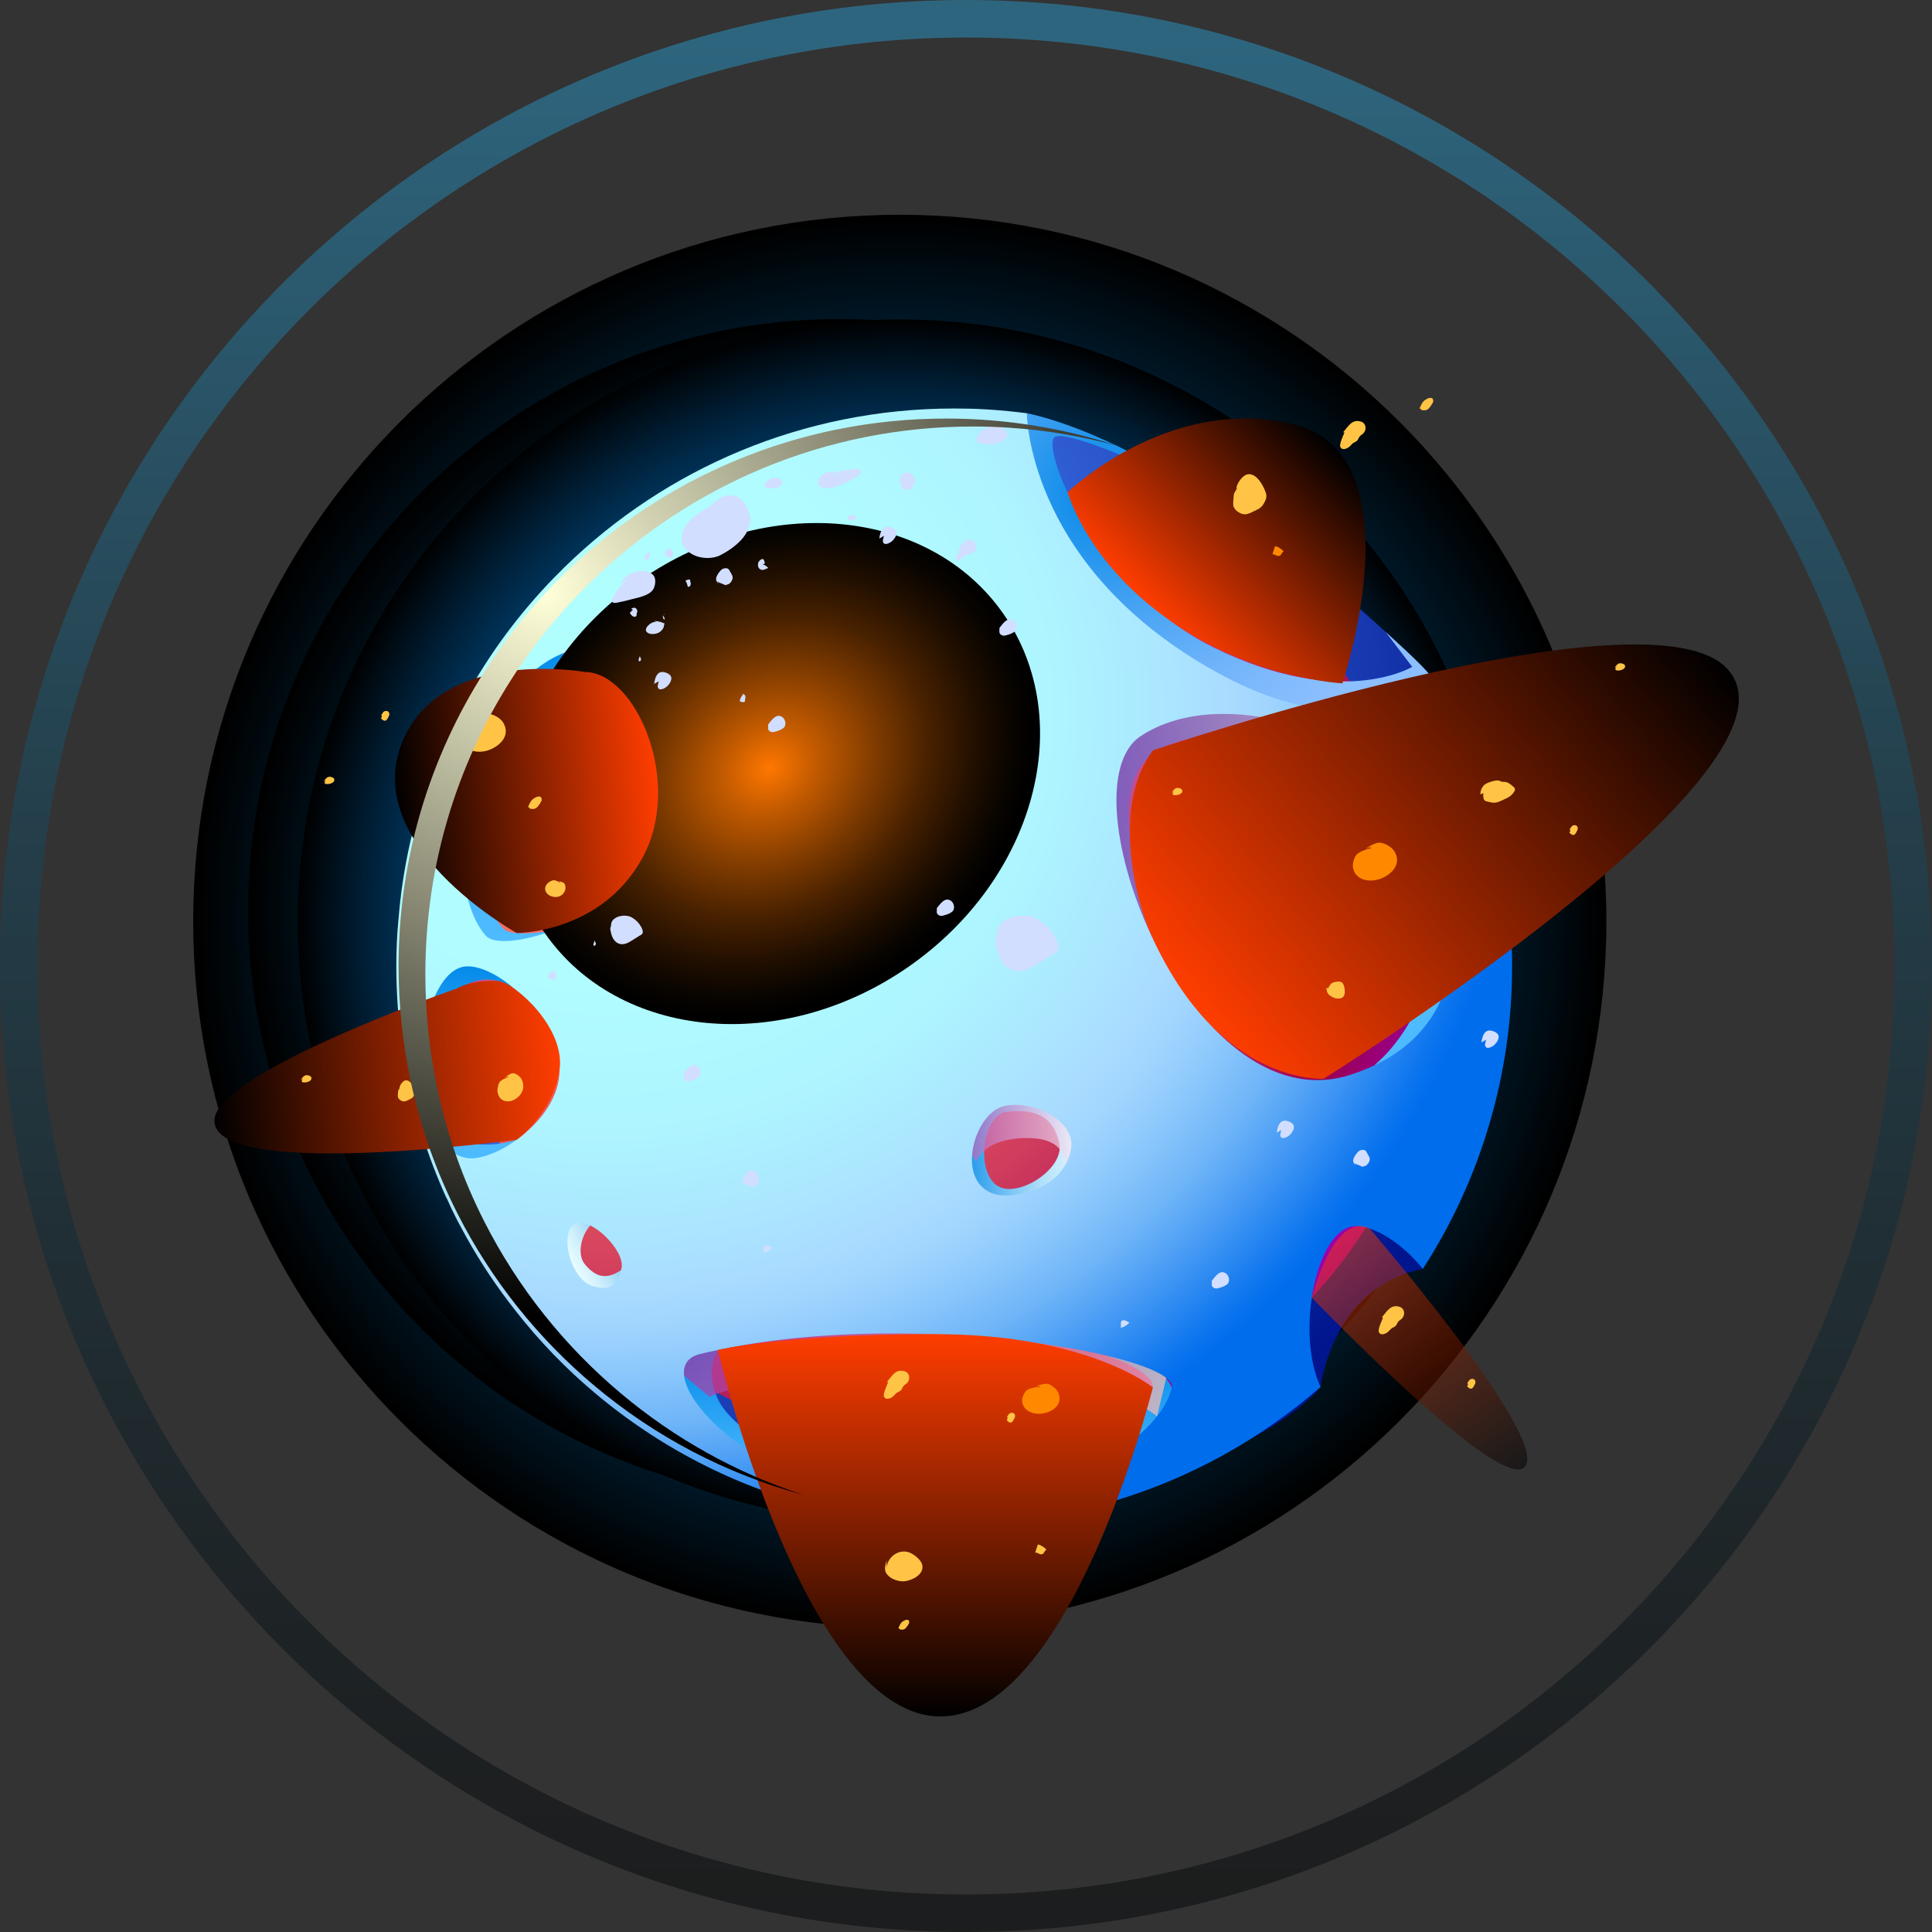 <svg width="1000" height="1000" viewBox="0 0 1000 1000" fill="none" xmlns="http://www.w3.org/2000/svg">
<rect x="0" y="0" width="1000" height="1000" fill="#333333" stroke="none"/>
<g clip-path="url(#clip0_548_25698)">
<g clip-path="url(#clip1_548_25698)">
<path style="mix-blend-mode:screen" d="M465.731 842.62C667.719 842.62 831.463 678.876 831.463 476.888C831.463 274.9 667.719 111.157 465.731 111.157C263.744 111.157 100 274.9 100 476.888C100 678.876 263.744 842.62 465.731 842.62Z" fill="url(#paint0_radial_548_25698)"/>
<path style="mix-blend-mode:screen" d="M434.538 777.375C603.61 777.375 740.669 640.315 740.669 471.243C740.669 302.172 603.61 165.112 434.538 165.112C265.466 165.112 128.406 302.172 128.406 471.243C128.406 640.315 265.466 777.375 434.538 777.375Z" fill="url(#paint1_radial_548_25698)"/>
<path style="mix-blend-mode:screen" d="M465.731 788.444C637.799 788.444 777.287 648.956 777.287 476.888C777.287 304.821 637.799 165.333 465.731 165.333C293.664 165.333 154.176 304.821 154.176 476.888C154.176 648.956 293.664 788.444 465.731 788.444Z" fill="url(#paint2_radial_548_25698)"/>
<path fill-rule="evenodd" clip-rule="evenodd" d="M740.78 350.322C740.78 350.322 651.029 251.697 531.513 213.88C531.513 213.88 317.186 251.176 266.333 337.327C215.481 423.47 186.625 576.398 266.333 670.318C346.042 764.237 435.209 794.428 545.235 775.97C655.261 757.503 683.509 717.878 683.509 717.878C683.509 717.878 689.462 666.062 736.469 656.77C736.469 656.77 801.738 468.054 740.788 350.33L740.78 350.322Z" fill="url(#paint3_radial_548_25698)"/>
<path fill-rule="evenodd" clip-rule="evenodd" d="M746.283 500.21C746.283 524.432 742.872 547.912 736.446 570.082C723.656 614.657 698.865 654.172 665.777 684.931C642.123 706.99 614.206 724.557 583.455 736.218C555.593 746.789 525.465 752.537 493.854 752.537C489.417 752.537 484.869 752.482 480.44 752.197H480.385C473.792 751.858 467.255 751.234 460.773 750.437C412.053 744.065 367.761 723.775 331.886 693.64C318.409 682.381 306.132 669.702 295.332 655.885C287.145 645.48 279.7 634.45 273.218 622.797C271.686 620.01 270.202 617.168 268.67 614.381C268.67 614.27 268.67 614.207 268.615 614.097C267.02 611.081 265.599 608.01 264.241 604.946H264.186C259.804 595.283 255.943 585.335 252.872 575.095C250.543 567.761 248.554 560.197 246.959 552.523C246.904 552.468 246.904 552.349 246.904 552.294C245.822 546.894 244.859 541.494 244.117 535.975C242.411 524.267 241.559 512.321 241.559 500.21C241.559 493.215 241.788 486.22 242.411 479.399C242.751 475.017 243.264 470.754 243.832 466.435C247.069 441.589 254.009 417.936 264.012 395.932C268.899 385.132 274.584 374.726 280.9 364.778C291.471 348.12 303.93 332.882 317.967 319.239C363.451 275.003 425.482 247.773 493.877 247.773C496.554 247.773 499.222 247.828 501.836 247.884C504.678 247.994 507.465 248.113 510.307 248.278C513.149 248.452 515.991 248.673 518.778 249.021C530.321 250.158 541.635 252.037 552.664 254.705C560.622 256.639 568.47 258.858 576.144 261.526C581.378 263.287 586.494 265.221 591.547 267.385C595.297 268.979 598.992 270.622 602.695 272.39C603.319 272.674 603.943 272.958 604.629 273.298C609.69 275.745 614.632 278.414 619.472 281.201C638.176 291.891 655.292 304.965 670.64 319.974C673.372 322.642 676.04 325.374 678.717 328.216C680.477 330.15 682.238 332.085 683.951 334.074C686.849 337.374 689.691 340.84 692.478 344.306C702.544 357.096 711.355 370.857 718.8 385.416C727.445 402.359 734.267 420.438 738.925 439.371C743.756 458.872 746.314 479.17 746.314 500.202L746.283 500.21Z" fill="url(#paint4_radial_548_25698)"/>
<path fill-rule="evenodd" clip-rule="evenodd" d="M720.372 419.996C695.139 378.966 618.375 369.539 593.687 392.766C571.66 413.491 591.714 476.091 614.57 515.858C614.57 515.858 545.235 413.633 590.995 372.578C636.755 331.532 730.335 384.018 749.497 416.317C768.658 448.616 761.963 510.024 749.497 531.814C737.03 553.605 711.585 551.165 711.585 551.165C711.585 551.165 771.982 503.889 720.372 419.996Z" fill="url(#paint5_radial_548_25698)"/>
<path style="mix-blend-mode:multiply" opacity="0.71" fill-rule="evenodd" clip-rule="evenodd" d="M253.717 422.389C253.717 422.389 291.945 376.013 320.13 382.471C348.316 388.937 334.286 439.118 334.286 439.118L362.637 357.531C362.637 357.531 310.759 336.427 293.634 346.162C293.634 346.162 266.309 383.987 253.717 422.389Z" fill="url(#paint6_linear_548_25698)"/>
<path fill-rule="evenodd" clip-rule="evenodd" d="M371.568 698.755C371.568 698.755 364.454 708.924 371.568 724.13C378.681 739.336 410.001 762.919 480.298 767.916C556.486 773.324 596.182 726.799 596.719 718.146C597.256 709.493 573.176 701.771 573.176 701.771C573.176 701.771 600.177 702.719 606.525 718.248C612.873 733.786 561.389 787.788 475.585 780.217C389.781 772.645 347.385 721.667 347.89 708.04C348.395 694.413 371.568 698.748 371.568 698.748V698.755Z" fill="url(#paint7_linear_548_25698)"/>
<path fill-rule="evenodd" clip-rule="evenodd" d="M320.13 350.701C320.13 350.701 308.019 342.554 293.634 346.162C274.315 351.001 250.227 393.603 247.709 426.668C245.522 455.272 255.872 478.23 261.928 481.602C267.983 484.965 286.134 481.602 286.134 481.602C286.134 481.602 269.404 493.713 245.474 485.304C221.544 476.896 233.063 406.235 245.474 375.95C257.885 345.664 296.579 326.148 306.337 328.169C316.096 330.19 320.13 350.709 320.13 350.709V350.701Z" fill="url(#paint8_linear_548_25698)"/>
<path fill-rule="evenodd" clip-rule="evenodd" d="M567.775 566.387C561.72 558.31 527.06 549.87 527.06 549.87L509.383 569.419C496.435 573.121 487.356 613.836 498.457 622.916C509.557 632.003 553.643 629.982 560.37 612.818C567.096 595.654 573.831 574.456 567.775 566.387ZM514.61 612.486C504.852 602.728 509.786 576.722 521.005 575.474C536.148 573.792 545.077 577.827 548.259 591.627C551.448 605.42 524.368 622.245 514.61 612.486Z" fill="url(#paint9_linear_548_25698)"/>
<path fill-rule="evenodd" clip-rule="evenodd" d="M301.127 675.631C307.009 678.955 327.891 674.439 327.891 674.439L330.465 657.259C335.944 651.298 326.888 623.342 318.038 620.808C309.188 618.273 286.947 631.979 289.252 644.58C291.566 657.18 295.237 672.299 301.119 675.631H301.127ZM313.175 631.876C321.551 635.208 327.788 652.822 322.38 656.762C315.077 662.083 309.069 662.091 302.737 654.385C296.413 646.68 304.798 628.545 313.175 631.876Z" fill="url(#paint10_linear_548_25698)"/>
<path style="mix-blend-mode:multiply" opacity="0.71" fill-rule="evenodd" clip-rule="evenodd" d="M734.764 449.595C734.764 449.595 691.602 409.543 642.052 411.091C592.495 412.638 585.966 467.233 605.032 497.51C624.099 527.78 548.527 473.943 548.527 473.943V357.53C548.527 357.53 640.165 348.514 688.87 370.526C737.575 392.529 734.772 449.603 734.772 449.603L734.764 449.595Z" fill="url(#paint11_linear_548_25698)"/>
<path style="mix-blend-mode:multiply" opacity="0.71" fill-rule="evenodd" clip-rule="evenodd" d="M584.591 277.056C577.652 286.775 587.489 321.458 587.489 321.458L509.367 284.335L518.747 249.028C530.289 250.165 541.603 252.044 552.632 254.713C560.59 256.647 568.438 258.866 576.112 261.534C581.347 263.295 586.463 265.229 591.515 267.392C595.266 268.987 598.96 270.629 602.663 272.398C603.287 272.682 603.911 272.966 604.598 273.306C609.658 275.753 614.601 278.422 619.44 281.209C607.045 276.432 589.021 270.858 584.591 277.056Z" fill="url(#paint12_linear_548_25698)"/>
<path style="mix-blend-mode:multiply" opacity="0.71" fill-rule="evenodd" clip-rule="evenodd" d="M244.63 539.812C244.63 539.812 253.733 528.743 269.863 533.378C285.992 538.012 289.585 554.157 289.585 554.157L302.714 507.221L248.854 495.481L239.017 504.805L244.63 539.804V539.812Z" fill="url(#paint13_linear_548_25698)"/>
<path style="mix-blend-mode:multiply" opacity="0.71" fill-rule="evenodd" clip-rule="evenodd" d="M505.294 601.157C505.294 601.157 508.941 589.093 531.505 589.053C554.077 589.014 550.754 603.967 550.754 603.967L566.102 575.111L521.329 548.323L480.29 565.787L505.286 601.165L505.294 601.157Z" fill="url(#paint14_linear_548_25698)"/>
<path style="mix-blend-mode:multiply" opacity="0.71" fill-rule="evenodd" clip-rule="evenodd" d="M367.351 723.065C367.351 723.065 381.893 713.369 472.379 707.985C562.864 702.601 598.866 733.076 598.866 733.076L609.185 690.174L428.743 651.969L344.115 676.863L339.149 699.545L367.343 723.065H367.351Z" fill="url(#paint15_linear_548_25698)"/>
<path fill-rule="evenodd" clip-rule="evenodd" d="M265.844 511.445C265.844 511.445 251.285 500.163 235.669 513.561C220.802 526.319 220.866 562.352 231.516 582.201C240.682 599.286 267.502 589.882 267.502 589.882C267.502 589.882 246.106 609.123 229.282 597.343C212.457 585.564 209.094 520.287 223.897 501.781C238.701 483.275 265.844 511.445 265.844 511.445Z" fill="url(#paint16_linear_548_25698)"/>
<path fill-rule="evenodd" clip-rule="evenodd" d="M774.184 430.615C768.855 408.983 761.078 388.313 751.115 368.923C747.917 362.583 744.451 356.401 740.78 350.33C718.776 361.036 684.891 366.152 638.12 342.553C575.362 310.91 544.619 249.431 531.513 213.895C525.276 213.098 518.992 212.458 512.652 212.032C509.399 211.819 506.154 211.661 502.957 211.55C499.972 211.495 496.933 211.44 493.846 211.44C415.582 211.44 344.621 242.554 292.624 293.162C276.534 308.826 262.26 326.242 250.22 345.261C242.972 356.662 236.474 368.544 230.877 380.9C219.421 406.101 211.486 433.165 207.752 461.556C207.112 466.514 206.583 471.409 206.205 476.422C205.462 484.199 205.139 492.189 205.139 500.187C205.139 514.09 206.149 527.732 208.068 541.154C208.92 547.439 210.042 553.62 211.321 559.802C211.321 559.858 211.321 559.96 211.376 560.071C213.184 568.811 215.481 577.495 218.142 585.911C221.655 597.58 226.076 608.981 231.035 620.01H231.145C232.692 623.579 234.343 627.045 236.103 630.503C236.206 630.605 236.261 630.66 236.261 630.826C237.966 634.024 239.672 637.269 241.432 640.419C248.893 653.793 257.365 666.417 266.736 678.299C279.092 694.121 293.106 708.664 308.501 721.509C349.626 755.979 400.242 779.151 456.02 786.454C463.371 787.409 470.887 788.104 478.45 788.475H478.506C483.566 788.791 488.738 788.901 493.846 788.901C530.021 788.901 564.491 782.349 596.403 770.198C628.583 757.945 657.992 740.149 683.509 717.877C670.459 689.803 681.22 635.516 701.407 634.663C711.316 634.237 725.914 643.664 736.461 656.77C751.644 633.329 763.47 607.599 771.358 580.156C778.708 554.797 782.655 527.946 782.655 500.187C782.655 476.162 779.726 452.879 774.184 430.607V430.615ZM240.785 599.23C205.147 590.601 215.529 501.308 241.48 500.187C258.636 499.444 289.584 528.159 289.584 554.157C289.584 580.156 254.633 602.586 240.785 599.23ZM515.778 618.305C494.264 613.015 503.446 578.095 518.289 572.963C532.003 568.226 557.291 579.319 554.322 594.975C550.288 616.307 524.139 620.357 515.778 618.297V618.305ZM307.767 665.936C294.519 662.967 289.119 636.005 298.261 633.132C306.709 630.479 323.541 647.54 321.717 656.32C319.23 668.281 312.922 667.088 307.767 665.928V665.936ZM332.581 443.934C320.699 474.835 260.712 494.81 251.388 484.262C236.364 467.375 233.964 421.291 250.109 384.689C268.647 342.546 293.532 336.261 302.959 335.093C312.385 333.972 355.382 384.689 332.581 443.934ZM461.508 775.361C383.615 770.19 333.434 707.914 362.203 700.879C467.152 675.252 610.306 701.519 606.524 718.249C600.611 744.247 548.717 781.164 461.508 775.361ZM698.691 556.399C616.275 582.556 548.93 407.972 590.545 380.908C633.589 352.833 708.884 381.879 730.982 411.596C749.504 436.513 781.116 530.188 698.699 556.399H698.691Z" fill="url(#paint17_radial_548_25698)"/>
<path style="mix-blend-mode:screen" d="M470.227 500.411C535.807 454.832 557.849 373.105 519.459 317.868C481.069 262.632 396.784 254.804 331.204 300.383C265.624 345.963 243.582 427.69 281.972 482.926C320.362 538.162 404.647 545.99 470.227 500.411Z" fill="url(#paint18_radial_548_25698)"/>
<path fill-rule="evenodd" clip-rule="evenodd" d="M610.953 249.06C610.953 249.06 554.63 222.43 546.237 226.038C537.853 229.646 566.243 304.633 627.999 335.069C694.104 367.652 730.958 345.151 730.958 345.151L717.245 327.166C717.245 327.166 737.937 345.546 740.764 350.33C740.764 350.33 705.133 394.116 620.427 342.561C531.497 288.441 531.497 213.887 531.497 213.887C531.497 213.887 565.177 219.935 610.945 249.068L610.953 249.06Z" fill="url(#paint19_radial_548_25698)"/>
<g style="mix-blend-mode:multiply">
<path fill-rule="evenodd" clip-rule="evenodd" d="M346.453 283.862C345.3 284.817 342.789 286.609 344.779 288.006C345.316 288.385 345.789 288.188 346.358 288.346C346.8 288.472 346.91 288.82 347.432 288.622C349.05 288.006 348.403 283.412 346.579 284.335L346.453 283.862Z" fill="#D1DEFF"/>
<path fill-rule="evenodd" clip-rule="evenodd" d="M286.071 502.397C284.918 503.353 282.407 505.145 284.397 506.542C284.934 506.921 285.408 506.724 285.976 506.882C286.418 507.008 286.529 507.355 287.05 507.158C288.668 506.542 288.021 501.947 286.197 502.871L286.071 502.397Z" fill="#D1DEFF"/>
<path fill-rule="evenodd" clip-rule="evenodd" d="M354.806 300.56C355.54 300.149 356.298 299.936 357.072 299.92C357.245 300.915 358.161 302.865 356.74 303.639C355.548 304.286 355.911 302.155 355.343 301.665L354.806 300.56Z" fill="#D1DEFF"/>
<path fill-rule="evenodd" clip-rule="evenodd" d="M371.1 301.026C372.624 301.626 374.132 302.257 375.624 302.913C376.106 302.486 376.84 302.565 377.409 302.186C378.143 301.705 378.798 300.678 379.082 299.826C379.509 298.539 378.853 297.481 378.261 296.494C377.866 295.839 377.487 294.868 376.887 294.425C376.185 293.904 374.811 294.11 374.077 294.457C373.169 294.891 372.506 295.823 371.898 296.652C371.329 297.433 370.666 298.728 370.642 299.707C370.611 300.765 371.456 301.878 372.229 302.415L371.108 301.01L371.1 301.026Z" fill="#D1DEFF"/>
<path fill-rule="evenodd" clip-rule="evenodd" d="M384.806 612.605C386.33 613.205 387.838 613.836 389.33 614.492C389.812 614.065 390.546 614.144 391.115 613.765C391.849 613.284 392.504 612.257 392.788 611.405C393.215 610.118 392.559 609.06 391.967 608.081C391.573 607.425 391.194 606.454 390.594 606.012C389.891 605.491 388.517 605.697 387.783 606.044C386.875 606.478 386.212 607.41 385.604 608.239C385.035 609.02 384.372 610.315 384.349 611.294C384.317 612.352 385.162 613.465 385.935 614.002L384.814 612.597L384.806 612.605Z" fill="#D1DEFF"/>
<path fill-rule="evenodd" clip-rule="evenodd" d="M700.854 602.073C702.378 602.673 703.886 603.304 705.378 603.959C705.86 603.533 706.594 603.612 707.162 603.233C707.897 602.744 708.552 601.725 708.836 600.873C709.263 599.586 708.607 598.528 708.015 597.541C707.62 596.885 707.241 595.914 706.641 595.472C705.939 594.951 704.565 595.156 703.831 595.504C702.923 595.938 702.26 596.87 701.652 597.699C701.083 598.48 700.42 599.775 700.389 600.754C700.357 601.812 701.202 602.925 701.975 603.462L700.854 602.065V602.073Z" fill="#D1DEFF"/>
<path fill-rule="evenodd" clip-rule="evenodd" d="M327.622 315.639C326.967 316.097 326.438 316.666 326.027 317.353C326.651 318.134 326.959 318.869 328.017 319.176C328.443 319.303 328.893 319.311 329.241 318.971C329.683 318.537 329.446 318.055 329.564 317.629C329.856 316.595 330.141 316.326 329.556 315.379C329.201 314.811 328.956 314.582 328.341 314.582C327.906 314.582 326.967 314.7 326.746 315.189L327.622 315.639Z" fill="#D1DEFF"/>
<path fill-rule="evenodd" clip-rule="evenodd" d="M331.08 339.767C330.97 340.027 329.793 343.011 331.317 342.151C332.083 341.717 331.807 340.548 331.293 340.209C331.317 340.114 331.349 340.011 331.372 339.917L331.08 339.767Z" fill="#D1DEFF"/>
<path fill-rule="evenodd" clip-rule="evenodd" d="M307.696 487.002C307.585 487.27 306.409 490.247 307.932 489.386C308.698 488.952 308.422 487.783 307.909 487.444C307.932 487.349 307.964 487.246 307.988 487.152L307.696 487.002Z" fill="#D1DEFF"/>
<path fill-rule="evenodd" clip-rule="evenodd" d="M384.451 359.583C383.433 360.918 383.307 361.454 382.841 362.836C383.275 363.239 384.128 363.468 384.688 363.444C385.58 363.404 385.62 363.12 385.651 362.268C385.675 361.581 385.959 361.036 385.794 360.373C385.62 359.694 384.949 358.999 384.159 359.433L384.451 359.583Z" fill="#D1DEFF"/>
<path fill-rule="evenodd" clip-rule="evenodd" d="M343.034 318.553C343.618 319.089 343.982 319.753 344.132 320.542C343.318 320.747 343.224 319.95 343.105 319.318C342.916 318.308 343.382 318.624 343.855 317.818C343.942 317.834 344.037 317.858 344.124 317.874L343.034 318.56V318.553Z" fill="#D1DEFF"/>
<path fill-rule="evenodd" clip-rule="evenodd" d="M335.06 286.735C334.412 287.193 333.883 287.754 333.473 288.441C333.86 288.915 333.67 289.775 334.57 289.712C335.202 289.665 335.715 288.993 336.023 288.472C336.378 287.864 336.41 287.383 336.449 286.72C336.473 286.388 336.465 284.959 335.857 285.899L335.06 286.735Z" fill="#D1DEFF"/>
<path fill-rule="evenodd" clip-rule="evenodd" d="M438.201 270.235C438.399 269.501 438.517 268.482 438.896 267.819C439.006 267.629 439.283 267.464 439.417 267.266C439.867 266.619 439.725 266.508 440.459 266.492C441.296 266.469 441.841 266.556 442.504 267.085C444.77 268.893 439.014 270.29 438.801 268.537L438.201 270.235Z" fill="#D1DEFF"/>
<path fill-rule="evenodd" clip-rule="evenodd" d="M457.528 277.38C457.236 278.69 456.399 280.459 457.607 281.327C458.649 282.077 460.836 280.901 461.665 280.143C463.142 278.801 464.926 276.259 463.521 274.387C462.699 273.29 460.378 272.453 459.036 272.58C456.289 272.84 455.491 276.117 455.112 278.738L457.528 277.38Z" fill="#D1DEFF"/>
<path fill-rule="evenodd" clip-rule="evenodd" d="M340.989 352.62C340.697 353.93 339.86 355.699 341.068 356.567C342.11 357.317 344.297 356.141 345.126 355.391C346.603 354.049 348.387 351.507 346.981 349.636C346.16 348.538 343.839 347.701 342.497 347.828C339.75 348.088 338.952 351.365 338.573 353.986L340.989 352.628V352.62Z" fill="#D1DEFF"/>
<path fill-rule="evenodd" clip-rule="evenodd" d="M663.234 584.869C662.942 586.18 662.105 587.948 663.313 588.817C664.355 589.567 666.542 588.391 667.371 587.641C668.848 586.298 670.632 583.756 669.227 581.885C668.405 580.788 666.084 579.951 664.742 580.077C661.995 580.338 661.197 583.614 660.818 586.235L663.234 584.877V584.869Z" fill="#D1DEFF"/>
<path fill-rule="evenodd" clip-rule="evenodd" d="M769.202 538.186C768.91 539.496 768.073 541.265 769.281 542.141C770.323 542.891 772.51 541.715 773.339 540.957C774.808 539.615 776.6 537.073 775.194 535.201C774.373 534.104 772.052 533.267 770.71 533.393C767.963 533.654 767.165 536.93 766.786 539.552L769.202 538.194V538.186Z" fill="#D1DEFF"/>
<path fill-rule="evenodd" clip-rule="evenodd" d="M465.975 250.837C465.683 248.595 465.273 246.376 467.27 245.192C468.36 244.552 470.349 244.323 471.376 245.089C472.118 245.642 472.765 246.668 473.231 247.434C473.918 248.571 473.736 248.571 473.381 249.613C472.56 251.997 471.999 253.568 469.631 253.568C466.497 253.568 466.015 251.137 465.975 248.113V250.837Z" fill="#D1DEFF"/>
<path fill-rule="evenodd" clip-rule="evenodd" d="M494.959 290.312C496.672 289.846 498.149 288.946 499.38 287.628C498.149 286.862 495.448 285.275 494.959 287.588V290.312Z" fill="#D1DEFF"/>
<path fill-rule="evenodd" clip-rule="evenodd" d="M395.339 648.519C397.052 648.054 398.528 647.154 399.76 645.835C398.528 645.069 395.828 643.482 395.339 645.796V648.519Z" fill="#D1DEFF"/>
<path fill-rule="evenodd" clip-rule="evenodd" d="M580.162 687.284C581.875 686.818 583.352 685.918 584.583 684.6C583.352 683.834 580.652 682.247 580.162 684.56V687.284Z" fill="#D1DEFF"/>
<path fill-rule="evenodd" clip-rule="evenodd" d="M517.302 325.019C519.007 322.919 521.478 319.09 524.573 321.19C526.373 322.405 526.886 325.642 525.165 326.921C523.57 328.114 522.11 328.453 520.31 328.943C518.936 329.322 516.891 328.414 517.302 326.377V325.019Z" fill="#D1DEFF"/>
<path fill-rule="evenodd" clip-rule="evenodd" d="M353.716 555.705C355.421 553.605 357.892 549.776 360.987 551.876C362.787 553.099 363.3 556.328 361.579 557.607C359.984 558.8 358.524 559.131 356.724 559.629C355.35 560.008 353.305 559.1 353.716 557.063V555.705Z" fill="#D1DEFF"/>
<path fill-rule="evenodd" clip-rule="evenodd" d="M627.225 662.92C628.931 660.82 631.402 656.991 634.497 659.091C636.297 660.315 636.81 663.544 635.089 664.823C633.494 666.015 632.033 666.354 630.233 666.844C628.86 667.223 626.815 666.315 627.225 664.278V662.92Z" fill="#D1DEFF"/>
<path fill-rule="evenodd" clip-rule="evenodd" d="M397.604 374.955C399.31 372.855 401.781 369.026 404.876 371.126C406.676 372.35 407.189 375.579 405.468 376.858C403.873 378.05 402.412 378.389 400.612 378.879C399.239 379.258 397.194 378.35 397.604 376.313V374.955Z" fill="#D1DEFF"/>
<path fill-rule="evenodd" clip-rule="evenodd" d="M496.372 283.696C498.077 281.596 500.548 277.767 503.643 279.867C505.443 281.09 505.956 284.319 504.235 285.598C502.641 286.791 501.18 287.122 499.38 287.62C498.006 287.999 495.961 287.091 496.372 285.054V283.696Z" fill="#D1DEFF"/>
<path fill-rule="evenodd" clip-rule="evenodd" d="M741.853 396.398C743.559 394.298 746.03 390.469 749.125 392.569C750.925 393.793 751.438 397.022 749.717 398.301C748.122 399.493 746.661 399.832 744.861 400.322C743.488 400.701 741.443 399.793 741.853 397.756V396.398Z" fill="#D1DEFF"/>
<path fill-rule="evenodd" clip-rule="evenodd" d="M484.9 470.051C486.605 467.951 489.077 464.122 492.172 466.222C493.972 467.446 494.485 470.675 492.764 471.954C491.169 473.146 489.708 473.486 487.908 473.975C486.534 474.354 484.49 473.446 484.9 471.409V470.051Z" fill="#D1DEFF"/>
<path fill-rule="evenodd" clip-rule="evenodd" d="M370.28 260.326C364.232 264.163 354.047 268.932 353.021 277.23C352.397 282.243 354.711 285.188 359.235 287.359C363.087 289.207 368.867 289.372 372.735 287.414C378.277 284.62 384.68 280.001 387.167 274.111C388.967 269.856 388.667 266.935 386.67 262.719C385.596 260.453 383.457 257.745 381.025 256.9C373.296 254.216 368.645 261.803 362.929 265.229L370.28 260.334V260.326Z" fill="#D1DEFF"/>
<path fill-rule="evenodd" clip-rule="evenodd" d="M394.628 291.986C395.82 292.412 396.822 293.075 397.644 293.975C396.459 294.378 395.18 295.317 393.964 294.883C392.385 294.323 392.093 292.822 392.449 291.314C392.646 290.493 394.122 289.041 394.967 289.404C395.393 289.585 395.48 290.17 395.615 290.541C395.907 291.322 395.93 291.157 395.504 291.978H394.62L394.628 291.986Z" fill="#D1DEFF"/>
<path fill-rule="evenodd" clip-rule="evenodd" d="M770.899 473.873C772.091 474.291 773.094 474.962 773.915 475.862C772.731 476.265 771.452 477.204 770.236 476.77C768.657 476.209 768.365 474.709 768.72 473.201C768.917 472.38 770.394 470.928 771.239 471.291C771.665 471.472 771.752 472.057 771.886 472.428C772.178 473.209 772.202 473.044 771.775 473.865H770.891L770.899 473.873Z" fill="#D1DEFF"/>
<path fill-rule="evenodd" clip-rule="evenodd" d="M325.253 299.446C321.93 302.36 318.795 305.849 317.027 310.026C316.127 312.15 317.729 312.26 319.656 311.881C323.398 311.147 327.156 310.113 330.851 309.173C333.038 308.613 336.18 307.46 337.696 305.597C338.864 304.168 339.346 301.72 339.086 299.92C338.722 297.417 336.946 296.438 334.672 295.807C329.469 294.37 322.79 297.788 320.856 302.581L325.245 299.446H325.253Z" fill="#D1DEFF"/>
<path fill-rule="evenodd" clip-rule="evenodd" d="M338.802 321.434C340.681 321.49 342.426 321.94 344.036 322.792C343.571 323.345 343.721 324.095 343.476 324.75C343.113 325.713 342.197 326.685 341.336 327.237C339.899 328.145 337.507 328.485 335.912 327.877C331.065 326.037 338.502 320.29 340.136 322.326L338.81 321.442L338.802 321.434Z" fill="#D1DEFF"/>
<path fill-rule="evenodd" clip-rule="evenodd" d="M430.48 245.957C432.288 245.089 433.914 243.984 435.872 243.652C438.122 243.273 440.207 242.831 442.496 242.839C443.649 242.839 446.223 242.744 445.473 244.623C444.659 246.66 440.278 248.594 438.541 249.416C435.556 250.821 432.754 252.234 429.406 252.581C427.717 252.755 424.882 252.881 423.927 251.184C423.122 249.763 423.509 248.594 424.29 247.276C425.111 245.902 425.98 245.326 427.488 244.734C428.182 244.457 432.059 243.423 432.256 244.631L430.488 245.957H430.48Z" fill="#D1DEFF"/>
<path fill-rule="evenodd" clip-rule="evenodd" d="M400.383 246.842C399.586 247.418 393.467 250.813 396.38 252.281C397.944 253.071 401.023 252.842 402.61 252.171C404.023 251.571 405.452 250.639 404.568 249.013C402.775 245.728 398.275 247.623 395.954 249.052L400.383 246.842Z" fill="#D1DEFF"/>
<path fill-rule="evenodd" clip-rule="evenodd" d="M513.591 219.683C512.21 220.685 501.599 226.575 506.644 229.125C509.36 230.499 514.697 230.096 517.452 228.928C519.907 227.886 522.387 226.275 520.847 223.449C517.736 217.748 509.928 221.041 505.902 223.52L513.583 219.683H513.591Z" fill="#D1DEFF"/>
<path fill-rule="evenodd" clip-rule="evenodd" d="M315.843 480.765C316.293 483.283 316.814 486.031 319.001 487.697C321.267 489.426 323.84 488.723 326.067 487.413C327.717 486.441 329.28 485.399 330.891 484.404C331.83 483.828 332.659 483.678 332.699 482.336C332.746 480.891 331.412 478.949 330.583 477.859C329.588 476.549 327.591 474.986 326.043 474.409C322.664 473.146 316.214 474.409 316.285 479.004L315.843 480.773V480.765Z" fill="#D1DEFF"/>
<path fill-rule="evenodd" clip-rule="evenodd" d="M515.178 487.168C516.054 492.047 517.057 497.384 521.297 500.605C525.694 503.953 530.668 502.595 534.987 500.045C538.184 498.158 541.208 496.144 544.334 494.218C546.158 493.097 547.761 492.813 547.84 490.207C547.927 487.405 545.345 483.647 543.734 481.523C541.816 478.988 537.932 475.949 534.931 474.836C528.378 472.388 515.873 474.82 516.023 483.733L515.162 487.168H515.178Z" fill="#D1DEFF"/>
</g>
<path style="mix-blend-mode:screen" fill-rule="evenodd" clip-rule="evenodd" d="M596.742 388.384C596.742 388.384 853.198 301.839 894.079 346.209C941.844 398.056 685.128 558.365 685.128 558.365C685.128 558.365 631.662 562.013 596.506 485.32C586.116 462.653 576.342 415.512 596.75 388.384H596.742Z" fill="url(#paint20_linear_548_25698)"/>
<path style="mix-blend-mode:screen" fill-rule="evenodd" clip-rule="evenodd" d="M371.566 698.756C371.566 698.756 415.045 883.556 484.024 888.324C552.995 893.093 596.718 718.146 596.718 718.146C596.718 718.146 563.259 690.553 484.024 690.553C404.789 690.553 371.566 698.756 371.566 698.756Z" fill="url(#paint21_linear_548_25698)"/>
<path style="mix-blend-mode:screen" fill-rule="evenodd" clip-rule="evenodd" d="M302.714 347.812C302.714 347.812 231.169 335.069 209.37 381.381C183.498 436.355 267.502 482.944 267.502 482.944C267.502 482.944 311.264 483.125 332.573 443.934C353.882 404.735 329.107 347.985 302.714 347.812Z" fill="url(#paint22_linear_548_25698)"/>
<path style="mix-blend-mode:screen" fill-rule="evenodd" clip-rule="evenodd" d="M236.648 511.563C236.648 511.563 110.966 555.223 110.966 580.061C110.966 611.231 267.501 589.883 267.501 589.883C267.501 589.883 286.142 576.469 289.584 554.157C293.018 531.846 266.057 508.476 257.925 507.79C249.793 507.111 240.706 509.069 236.648 511.556V511.563Z" fill="url(#paint23_linear_548_25698)"/>
<path style="mix-blend-mode:screen" fill-rule="evenodd" clip-rule="evenodd" d="M552.633 254.713C552.633 254.713 605.096 203.885 669.733 219.683C734.37 235.481 694.839 353.694 694.839 353.694C694.839 353.694 649.624 351.649 605.972 321.458C562.32 291.267 552.625 254.713 552.625 254.713H552.633Z" fill="url(#paint24_linear_548_25698)"/>
<path style="mix-blend-mode:screen" opacity="0.5" fill-rule="evenodd" clip-rule="evenodd" d="M679.009 671.66C679.009 671.66 778.739 775.598 789.635 758.758C800.403 742.107 708.979 635.903 708.979 635.903C708.979 635.903 692.265 624.037 679.009 671.668V671.66Z" fill="url(#paint25_linear_548_25698)"/>
<path fill-rule="evenodd" clip-rule="evenodd" d="M640.615 252.486C638.831 254.989 638.634 255.147 638.468 257.634C638.381 258.953 638.073 261.139 638.571 262.395C639.415 264.534 642.518 266.453 644.784 266.184C646.671 265.963 648.929 264.598 650.689 263.792C652.924 262.774 654.045 261.116 654.992 258.945C655.948 256.766 655.371 255.337 654.455 253.197C653.603 251.2 652.261 248.949 650.697 247.434C648.866 245.657 646.458 244.67 644.2 246.163C642.186 247.489 639.96 250.734 639.889 253.197L640.607 252.479L640.615 252.486Z" fill="#FFC445"/>
<path fill-rule="evenodd" clip-rule="evenodd" d="M207.128 562.874C206.188 564.192 206.086 564.271 205.999 565.582C205.952 566.276 205.794 567.429 206.054 568.092C206.496 569.221 208.131 570.232 209.331 570.09C210.325 569.971 211.518 569.253 212.441 568.834C213.618 568.297 214.21 567.421 214.707 566.284C215.213 565.139 214.905 564.382 214.423 563.26C213.973 562.21 213.27 561.018 212.449 560.229C211.486 559.289 210.215 558.776 209.031 559.558C207.973 560.26 206.796 561.966 206.765 563.26L207.144 562.881L207.128 562.874Z" fill="#FFC445"/>
<path fill-rule="evenodd" clip-rule="evenodd" d="M660.005 282.646C661.813 283.167 663.297 284.106 664.474 285.464C663.266 285.796 663.495 287.296 662.2 287.706C660.708 288.18 659.855 286.562 658.568 286.956L660.005 282.646Z" fill="#FF8800"/>
<path fill-rule="evenodd" clip-rule="evenodd" d="M537.221 799.363C539.029 799.884 540.513 800.823 541.69 802.181C540.482 802.513 540.711 804.013 539.416 804.423C537.924 804.897 537.071 803.279 535.784 803.673L537.221 799.363Z" fill="#FFC445"/>
<path fill-rule="evenodd" clip-rule="evenodd" d="M695.912 223.756C695.462 225.091 693.046 229.828 693.757 231.367C694.578 233.144 696.757 232.378 698.06 231.517C698.928 230.941 699.41 230.104 700.215 229.472C700.886 228.935 701.802 228.722 702.41 228.114C703.034 227.491 703.207 226.591 703.768 225.904C704.391 225.146 705.355 224.743 705.907 224.041C707.518 221.988 706.949 218.94 704.368 218.19C699.726 216.84 697.902 220.685 695.194 223.772H695.912V223.756Z" fill="#FFC445"/>
<path fill-rule="evenodd" clip-rule="evenodd" d="M715.871 681.939C715.421 683.281 713.005 688.01 713.716 689.55C714.545 691.326 716.716 690.56 718.026 689.7C718.895 689.123 719.377 688.287 720.182 687.655C720.853 687.118 721.769 686.905 722.377 686.297C722.985 685.689 723.182 684.765 723.735 684.086C724.358 683.329 725.322 682.926 725.874 682.223C727.485 680.17 726.916 677.123 724.335 676.365C719.692 675.015 717.869 678.86 715.161 681.947H715.879L715.871 681.939Z" fill="#FFC445"/>
<path fill-rule="evenodd" clip-rule="evenodd" d="M459.724 715.32C459.274 716.654 456.858 721.391 457.568 722.93C458.389 724.707 460.568 723.941 461.879 723.08C462.748 722.504 463.229 721.667 464.034 721.036C464.706 720.499 465.621 720.286 466.229 719.678C466.853 719.054 467.035 718.154 467.587 717.467C468.211 716.709 469.174 716.306 469.727 715.604C471.337 713.559 470.769 710.504 468.187 709.754C463.545 708.403 461.721 712.248 459.013 715.335H459.732L459.724 715.32Z" fill="#FFC445"/>
<path fill-rule="evenodd" clip-rule="evenodd" d="M734.693 211.55C735.893 208.898 736.312 207.548 738.846 206.332C740.117 205.724 741.902 205.558 741.846 207.587C741.823 208.519 740.315 210.516 739.73 211.203C738.649 212.482 737.133 212.593 735.538 212.151C735.499 211.953 735.459 211.756 735.42 211.558H734.701L734.693 211.55Z" fill="#FFC445"/>
<path fill-rule="evenodd" clip-rule="evenodd" d="M273.241 417.888C274.441 415.236 274.86 413.886 277.394 412.67C278.665 412.062 280.449 411.896 280.394 413.925C280.37 414.857 278.863 416.854 278.278 417.541C277.197 418.82 275.681 418.931 274.086 418.488C274.047 418.291 274.007 418.094 273.96 417.896H273.241V417.888Z" fill="#FFC445"/>
<path fill-rule="evenodd" clip-rule="evenodd" d="M464.942 842.849C465.898 840.748 466.221 839.675 468.235 838.712C469.237 838.23 470.651 838.104 470.611 839.706C470.595 840.448 469.395 842.027 468.929 842.572C468.069 843.583 466.877 843.677 465.606 843.322C465.574 843.164 465.542 843.006 465.511 842.849H464.942Z" fill="#FFC445"/>
<path fill-rule="evenodd" clip-rule="evenodd" d="M709.665 439.023C709.271 437.523 706.041 440.421 707.163 439.252C708.126 438.25 710.131 437.263 711.331 436.781C712.989 436.118 714.173 435.976 715.823 436.481C718.168 437.2 720.624 438.747 721.879 440.887C725.503 447.084 720.592 452.485 714.71 454.774C709.223 456.914 701.565 455.856 700.294 449.121C699.939 447.234 700.894 443.342 702.449 442.047C704.099 440.666 707.589 439.387 709.665 439.031V439.023Z" fill="#FF8800"/>
<path fill-rule="evenodd" clip-rule="evenodd" d="M263.009 557.615C262.78 556.502 260.893 558.658 261.549 557.789C262.109 557.047 263.285 556.305 263.98 555.949C264.943 555.452 265.638 555.349 266.601 555.721C267.967 556.25 269.404 557.402 270.138 558.997C272.254 563.608 269.388 567.626 265.954 569.332C262.749 570.919 258.28 570.137 257.538 565.124C257.333 563.718 257.885 560.821 258.793 559.858C259.756 558.831 261.793 557.876 263.009 557.615Z" fill="#FFC445"/>
<path fill-rule="evenodd" clip-rule="evenodd" d="M289.837 456.882C290.334 456.258 288.329 456.203 289.095 456.172C289.75 456.148 290.666 456.448 291.179 456.669C291.874 456.969 292.245 457.301 292.474 457.987C292.798 458.966 292.814 460.253 292.277 461.359C290.729 464.556 287.279 464.801 284.824 463.703C282.534 462.685 280.971 459.914 283.347 457.277C284.011 456.535 285.826 455.548 286.75 455.611C287.737 455.674 289.158 456.345 289.845 456.89L289.837 456.882Z" fill="#FFC445"/>
<path fill-rule="evenodd" clip-rule="evenodd" d="M538.319 717.941C538.232 716.654 535.137 718.493 536.243 717.727C537.19 717.064 538.99 716.583 540.04 716.385C541.501 716.109 542.488 716.188 543.751 716.859C545.543 717.822 547.304 719.48 547.975 721.422C549.933 727.059 545.053 730.675 539.89 731.591C535.074 732.452 528.995 730.352 529.042 724.659C529.058 723.064 530.463 720.041 531.94 719.235C533.511 718.375 536.558 717.893 538.311 717.941H538.319Z" fill="#FF8800"/>
<path fill-rule="evenodd" clip-rule="evenodd" d="M245.475 375.942C245.08 374.442 244.725 373.747 245.846 372.579C246.809 371.576 248.815 370.589 250.015 370.107C251.673 369.444 252.857 369.302 254.507 369.807C256.852 370.526 259.307 372.073 260.563 374.213C264.186 380.411 259.276 385.811 253.394 388.1C247.907 390.24 240.249 389.182 238.977 382.447C238.622 380.561 239.577 376.668 241.133 375.373C242.783 373.992 246.272 372.713 248.349 372.358L245.475 375.95V375.942Z" fill="#FFC445"/>
<path fill-rule="evenodd" clip-rule="evenodd" d="M767.726 410.483C767.663 414.864 768.161 414.541 772.021 415.362C774.879 415.97 777.24 414.272 779.774 413.175C781.14 412.583 782.561 411.509 783.382 410.309C784.496 408.691 784.417 408.09 782.98 406.898C782.009 406.093 780.785 405.067 779.514 404.806C778.748 404.648 777.99 404.751 777.216 404.585C776.727 404.482 776.356 404.103 775.669 403.993C773.892 403.717 769.779 405.059 768.39 406.148C767.197 407.08 765.974 409.725 766.282 411.209L767.718 410.491L767.726 410.483Z" fill="#FFC445"/>
<path fill-rule="evenodd" clip-rule="evenodd" d="M812.838 430.362C812.633 429.889 812.546 429.407 812.585 428.902C813.185 428.507 813.257 427.702 814.014 427.347C814.559 427.086 815.246 426.991 815.783 427.275C816.833 427.82 816.801 429.154 816.288 429.999C815.909 430.623 815.554 431.673 814.836 432.06C813.92 432.557 812.554 431.476 812.262 430.655L812.846 430.362H812.838Z" fill="#FFC445"/>
<path fill-rule="evenodd" clip-rule="evenodd" d="M759.886 716.946C759.681 716.472 759.594 715.991 759.633 715.485C760.233 715.091 760.304 714.285 761.062 713.93C761.607 713.669 762.294 713.575 762.831 713.859C763.881 714.404 763.849 715.738 763.336 716.583C762.957 717.206 762.602 718.257 761.876 718.643C760.96 719.141 759.594 718.059 759.302 717.238L759.886 716.946Z" fill="#FFC445"/>
<path fill-rule="evenodd" clip-rule="evenodd" d="M521.597 734.505C521.392 734.031 521.305 733.549 521.344 733.044C521.944 732.649 522.015 731.844 522.773 731.489C523.318 731.228 524.005 731.133 524.542 731.418C525.592 731.962 525.56 733.297 525.047 734.141C524.668 734.765 524.313 735.815 523.586 736.202C522.671 736.699 521.305 735.618 521.013 734.797L521.597 734.505Z" fill="#FFC445"/>
<path fill-rule="evenodd" clip-rule="evenodd" d="M197.717 371.236C197.512 370.763 197.425 370.281 197.464 369.776C198.064 369.381 198.135 368.576 198.893 368.221C199.438 367.96 200.125 367.865 200.662 368.149C201.712 368.694 201.68 370.028 201.167 370.873C200.788 371.497 200.433 372.547 199.707 372.934C198.791 373.431 197.425 372.35 197.133 371.529L197.717 371.236Z" fill="#FFC445"/>
<path fill-rule="evenodd" clip-rule="evenodd" d="M687.291 511.737C688.467 509.708 688.728 508.808 690.883 508.31C691.949 508.058 693.575 507.813 694.507 508.476C695.975 509.518 696.441 513.624 695.762 515.171C694.775 517.414 691.696 517.05 690.007 516.245C687.37 514.99 686.62 513.813 686.572 511.026L687.291 511.745V511.737Z" fill="#FFC445"/>
<path fill-rule="evenodd" clip-rule="evenodd" d="M836.673 345.128C836.279 345.617 836.105 346.162 836.152 346.754C837.447 347.614 841.403 346.707 841.142 344.725C841.016 343.746 839.824 343.422 839.002 343.32C837.313 343.106 836.452 344.599 835.592 345.846L836.666 345.128H836.673Z" fill="#FFC445"/>
<path fill-rule="evenodd" clip-rule="evenodd" d="M607.496 409.654C607.101 410.143 606.927 410.688 606.975 411.28C608.269 412.141 612.225 411.233 611.964 409.251C611.838 408.272 610.646 407.949 609.825 407.846C608.135 407.633 607.275 409.125 606.414 410.372L607.488 409.654H607.496Z" fill="#FFC445"/>
<path fill-rule="evenodd" clip-rule="evenodd" d="M168.577 403.882C168.174 404.372 168.008 404.917 168.056 405.509C169.35 406.369 173.306 405.461 173.045 403.48C172.919 402.501 171.727 402.177 170.906 402.074C169.216 401.861 168.356 403.353 167.495 404.601L168.569 403.882H168.577Z" fill="#FFC445"/>
<path fill-rule="evenodd" clip-rule="evenodd" d="M156.734 558.334C156.331 558.823 156.166 559.368 156.213 559.96C157.508 560.821 161.463 559.913 161.203 557.931C161.076 556.952 159.884 556.629 159.063 556.526C157.373 556.313 156.513 557.797 155.652 559.052L156.726 558.334H156.734Z" fill="#FFC445"/>
<path fill-rule="evenodd" clip-rule="evenodd" d="M458.918 807.629C458.002 811.253 457.221 813.305 460.039 815.84C461.91 817.521 465.226 818.635 467.776 818.477C471.882 818.224 478.719 814.932 477.282 809.729C476.548 807.06 472.371 803.855 469.75 803.263C464.373 802.047 459.029 806.358 458.926 811.94V807.629H458.918Z" fill="#FFC445"/>
<path style="mix-blend-mode:screen" fill-rule="evenodd" clip-rule="evenodd" d="M321.646 721.462C292.347 696.932 268.054 666.544 250.598 632.129C239.632 610.497 231.374 587.293 226.258 562.952C226.21 562.905 226.21 562.802 226.21 562.708C222.278 543.831 220.163 524.259 220.163 504.197C220.163 448.245 236.387 396.082 264.367 352.13C276.265 333.45 290.231 316.334 306.014 300.994C357.095 251.334 426.769 220.756 503.612 220.756C509.809 220.756 515.904 220.954 521.999 221.348C541.216 222.58 559.896 225.762 577.873 230.633C555.719 223.377 532.342 218.79 508.128 217.235C502.033 216.84 495.938 216.643 489.74 216.643C412.889 216.643 343.223 247.228 292.142 296.88C276.36 312.221 262.393 329.329 250.495 348.017C222.523 391.969 206.299 444.139 206.299 500.084C206.299 520.145 208.415 539.709 212.346 558.594C212.346 558.689 212.346 558.792 212.394 558.839C217.51 583.18 225.768 606.383 236.734 628.016C254.19 662.43 278.476 692.818 307.782 717.348C338.833 743.402 375.506 762.856 415.716 773.719C380.93 762.374 349.105 744.484 321.662 721.462H321.646Z" fill="url(#paint26_radial_548_25698)"/>
</g>
<path style="mix-blend-mode:screen" opacity="0.45" fill-rule="evenodd" clip-rule="evenodd" d="M500 0C223.922 0 0 223.769 0 500C0 776.232 223.922 1000 500 1000C776.078 1000 1000 776.079 1000 500C1000 223.922 776.231 0 500 0ZM500 980.576C234.628 980.576 19.425 765.372 19.425 500C19.425 234.629 234.628 19.425 500 19.425C765.372 19.425 980.575 234.629 980.575 500C980.575 765.372 765.372 980.576 500 980.576Z" fill="url(#paint27_linear_548_25698)"/>
</g>
<defs>
<radialGradient id="paint0_radial_548_25698" cx="0" cy="0" r="1" gradientUnits="userSpaceOnUse" gradientTransform="translate(465.731 476.888) scale(365.731)">
<stop stop-color="#009BFF"/>
<stop offset="1"/>
</radialGradient>
<radialGradient id="paint1_radial_548_25698" cx="0" cy="0" r="1" gradientUnits="userSpaceOnUse" gradientTransform="translate(434.538 471.243) scale(306.132 306.132)">
<stop stop-color="#009BFF"/>
<stop offset="1"/>
</radialGradient>
<radialGradient id="paint2_radial_548_25698" cx="0" cy="0" r="1" gradientUnits="userSpaceOnUse" gradientTransform="translate(465.731 476.888) scale(311.555 311.555)">
<stop stop-color="#0092FF"/>
<stop offset="0.13" stop-color="#008FFB"/>
<stop offset="0.26" stop-color="#0088EF"/>
<stop offset="0.38" stop-color="#007DDA"/>
<stop offset="0.51" stop-color="#006DBE"/>
<stop offset="0.63" stop-color="#00589A"/>
<stop offset="0.76" stop-color="#003F6E"/>
<stop offset="0.88" stop-color="#00213A"/>
<stop offset="1"/>
</radialGradient>
<radialGradient id="paint3_radial_548_25698" cx="0" cy="0" r="1" gradientUnits="userSpaceOnUse" gradientTransform="translate(321.465 364.865) scale(493.008 493.008)">
<stop stop-color="#4F8CFF"/>
<stop offset="0.15" stop-color="#4A85F8"/>
<stop offset="0.36" stop-color="#3D71E6"/>
<stop offset="0.61" stop-color="#2852C8"/>
<stop offset="0.9" stop-color="#0B269F"/>
<stop offset="1" stop-color="#00158E"/>
</radialGradient>
<radialGradient id="paint4_radial_548_25698" cx="0" cy="0" r="1" gradientUnits="userSpaceOnUse" gradientTransform="translate(337.594 382.124) scale(446.095 446.095)">
<stop stop-color="#FF7263"/>
<stop offset="0.21" stop-color="#FC6E62"/>
<stop offset="0.37" stop-color="#F36561"/>
<stop offset="0.51" stop-color="#E4545F"/>
<stop offset="0.64" stop-color="#D03D5D"/>
<stop offset="0.77" stop-color="#B51F5A"/>
<stop offset="0.88" stop-color="#9A0057"/>
<stop offset="0.99" stop-color="#9A00AE"/>
</radialGradient>
<radialGradient id="paint5_radial_548_25698" cx="0" cy="0" r="1" gradientUnits="userSpaceOnUse" gradientTransform="translate(610.796 409.085) scale(167.549 167.549)">
<stop stop-color="#0088E8"/>
<stop offset="0.19" stop-color="#1595EE"/>
<stop offset="0.53" stop-color="#34AAF7"/>
<stop offset="0.81" stop-color="#48B6FC"/>
<stop offset="1" stop-color="#4FBBFF"/>
</radialGradient>
<linearGradient id="paint6_linear_548_25698" x1="253.717" y1="391.353" x2="362.637" y2="391.353" gradientUnits="userSpaceOnUse">
<stop stop-color="#A131A4"/>
<stop offset="1" stop-color="#FFC0B3"/>
</linearGradient>
<linearGradient id="paint7_linear_548_25698" x1="477.464" y1="780.943" x2="477.464" y2="698.1" gradientUnits="userSpaceOnUse">
<stop stop-color="#4FBBFF"/>
<stop offset="0.19" stop-color="#48B6FC"/>
<stop offset="0.47" stop-color="#34AAF7"/>
<stop offset="0.81" stop-color="#1595EE"/>
<stop offset="1" stop-color="#0088E8"/>
</linearGradient>
<linearGradient id="paint8_linear_548_25698" x1="275.823" y1="488.265" x2="275.823" y2="328.019" gradientUnits="userSpaceOnUse">
<stop stop-color="#4FBBFF"/>
<stop offset="0.19" stop-color="#48B6FC"/>
<stop offset="0.47" stop-color="#34AAF7"/>
<stop offset="0.81" stop-color="#1595EE"/>
<stop offset="1" stop-color="#0088E8"/>
</linearGradient>
<linearGradient id="paint9_linear_548_25698" x1="493.467" y1="589.054" x2="570.144" y2="589.054" gradientUnits="userSpaceOnUse">
<stop stop-color="#0088E8"/>
<stop offset="0.03" stop-color="#0B8DE9"/>
<stop offset="0.24" stop-color="#4EAFEF"/>
<stop offset="0.43" stop-color="#87CBF5"/>
<stop offset="0.61" stop-color="#B3E1F9"/>
<stop offset="0.77" stop-color="#D2F1FC"/>
<stop offset="0.91" stop-color="#E6FBFE"/>
<stop offset="1" stop-color="#EDFFFF"/>
</linearGradient>
<linearGradient id="paint10_linear_548_25698" x1="335.758" y1="638.681" x2="295.785" y2="660.375" gradientUnits="userSpaceOnUse">
<stop stop-color="#0088E8"/>
<stop offset="0.03" stop-color="#0B8DE9"/>
<stop offset="0.24" stop-color="#4EAFEF"/>
<stop offset="0.43" stop-color="#87CBF5"/>
<stop offset="0.61" stop-color="#B3E1F9"/>
<stop offset="0.77" stop-color="#D2F1FC"/>
<stop offset="0.91" stop-color="#E6FBFE"/>
<stop offset="1" stop-color="#EDFFFF"/>
</linearGradient>
<linearGradient id="paint11_linear_548_25698" x1="548.519" y1="431.223" x2="734.796" y2="431.223" gradientUnits="userSpaceOnUse">
<stop stop-color="#A131A4"/>
<stop offset="1" stop-color="#FFC0B3"/>
</linearGradient>
<linearGradient id="paint12_linear_548_25698" x1="509.367" y1="285.243" x2="619.44" y2="285.243" gradientUnits="userSpaceOnUse">
<stop stop-color="#A131A4"/>
<stop offset="1" stop-color="#FFC0B3"/>
</linearGradient>
<linearGradient id="paint13_linear_548_25698" x1="239.017" y1="524.819" x2="302.714" y2="524.819" gradientUnits="userSpaceOnUse">
<stop stop-color="#A131A4"/>
<stop offset="1" stop-color="#FFC0B3"/>
</linearGradient>
<linearGradient id="paint14_linear_548_25698" x1="480.298" y1="576.145" x2="566.102" y2="576.145" gradientUnits="userSpaceOnUse">
<stop stop-color="#A131A4"/>
<stop offset="1" stop-color="white"/>
</linearGradient>
<linearGradient id="paint15_linear_548_25698" x1="339.157" y1="692.519" x2="609.193" y2="692.519" gradientUnits="userSpaceOnUse">
<stop stop-color="#A131A4"/>
<stop offset="1" stop-color="#FFC0B3"/>
</linearGradient>
<linearGradient id="paint16_linear_548_25698" x1="241.006" y1="601.157" x2="241.006" y2="495.481" gradientUnits="userSpaceOnUse">
<stop stop-color="#4FBBFF"/>
<stop offset="0.19" stop-color="#48B6FC"/>
<stop offset="0.47" stop-color="#34AAF7"/>
<stop offset="0.81" stop-color="#1595EE"/>
<stop offset="1" stop-color="#0088E8"/>
</linearGradient>
<radialGradient id="paint17_radial_548_25698" cx="0" cy="0" r="1" gradientUnits="userSpaceOnUse" gradientTransform="translate(311.6 368.768) scale(527.106 484.368)">
<stop stop-color="#B1FFFF"/>
<stop offset="0.29" stop-color="#B0FCFF"/>
<stop offset="0.44" stop-color="#AEF5FF"/>
<stop offset="0.55" stop-color="#ABE7FF"/>
<stop offset="0.62" stop-color="#A9DBFF"/>
<stop offset="0.65" stop-color="#A2D6FE"/>
<stop offset="0.7" stop-color="#8EC9FC"/>
<stop offset="0.76" stop-color="#6FB5F8"/>
<stop offset="0.82" stop-color="#4398F4"/>
<stop offset="0.89" stop-color="#0B74EE"/>
<stop offset="0.91" stop-color="#006DED"/>
</radialGradient>
<radialGradient id="paint18_radial_548_25698" cx="0" cy="0" r="1" gradientUnits="userSpaceOnUse" gradientTransform="translate(398.271 397.519) rotate(-34.8) scale(144.874 121.452)">
<stop stop-color="#FF7700"/>
<stop offset="0.17" stop-color="#C45B00"/>
<stop offset="0.4" stop-color="#7F3B00"/>
<stop offset="0.6" stop-color="#482100"/>
<stop offset="0.78" stop-color="#210F00"/>
<stop offset="0.92" stop-color="#080400"/>
<stop offset="1"/>
</radialGradient>
<radialGradient id="paint19_radial_548_25698" cx="0" cy="0" r="1" gradientUnits="userSpaceOnUse" gradientTransform="translate(571.336 254.816) scale(164.652 164.652)">
<stop stop-color="#0088E8"/>
<stop offset="0.14" stop-color="#1B92EC"/>
<stop offset="0.4" stop-color="#4BA5F4"/>
<stop offset="0.64" stop-color="#6EB3FA"/>
<stop offset="0.83" stop-color="#83BBFD"/>
<stop offset="0.96" stop-color="#8BBFFF"/>
</radialGradient>
<linearGradient id="paint20_linear_548_25698" x1="608.096" y1="509.116" x2="856.151" y2="300.97" gradientUnits="userSpaceOnUse">
<stop stop-color="#FF3D00"/>
<stop offset="1"/>
</linearGradient>
<linearGradient id="paint21_linear_548_25698" x1="484.142" y1="888.411" x2="484.142" y2="690.545" gradientUnits="userSpaceOnUse">
<stop/>
<stop offset="1" stop-color="#FF3D00"/>
</linearGradient>
<linearGradient id="paint22_linear_548_25698" x1="205.77" y1="420.359" x2="340.792" y2="408.548" gradientUnits="userSpaceOnUse">
<stop/>
<stop offset="1" stop-color="#FF3D00"/>
</linearGradient>
<linearGradient id="paint23_linear_548_25698" x1="109.379" y1="562.36" x2="289.679" y2="546.594" gradientUnits="userSpaceOnUse">
<stop/>
<stop offset="1" stop-color="#FF3D00"/>
</linearGradient>
<linearGradient id="paint24_linear_548_25698" x1="604.346" y1="323.598" x2="693.694" y2="234.257" gradientUnits="userSpaceOnUse">
<stop stop-color="#FF3D00"/>
<stop offset="1"/>
</linearGradient>
<linearGradient id="paint25_linear_548_25698" x1="777.026" y1="767.94" x2="689.233" y2="642.558" gradientUnits="userSpaceOnUse">
<stop/>
<stop offset="1" stop-color="#FF3D00"/>
</linearGradient>
<radialGradient id="paint26_radial_548_25698" cx="0" cy="0" r="1" gradientUnits="userSpaceOnUse" gradientTransform="translate(282.605 307.16) scale(373.082 373.082)">
<stop stop-color="#FFFFD9"/>
<stop offset="1"/>
</radialGradient>
<linearGradient id="paint27_linear_548_25698" x1="500" y1="25.237" x2="500" y2="1048.18" gradientUnits="userSpaceOnUse">
<stop stop-color="#27A2D9"/>
<stop offset="0.19" stop-color="#1D78A1"/>
<stop offset="0.39" stop-color="#124E68"/>
<stop offset="0.59" stop-color="#0A2C3B"/>
<stop offset="0.76" stop-color="#04141A"/>
<stop offset="0.9" stop-color="#010507"/>
<stop offset="1"/>
</linearGradient>
<clipPath id="clip0_548_25698">
<rect width="1000" height="1000" fill="white"/>
</clipPath>
<clipPath id="clip1_548_25698">
<rect width="800" height="777.254" fill="white" transform="translate(100 111.157)"/>
</clipPath>
</defs>
</svg>
